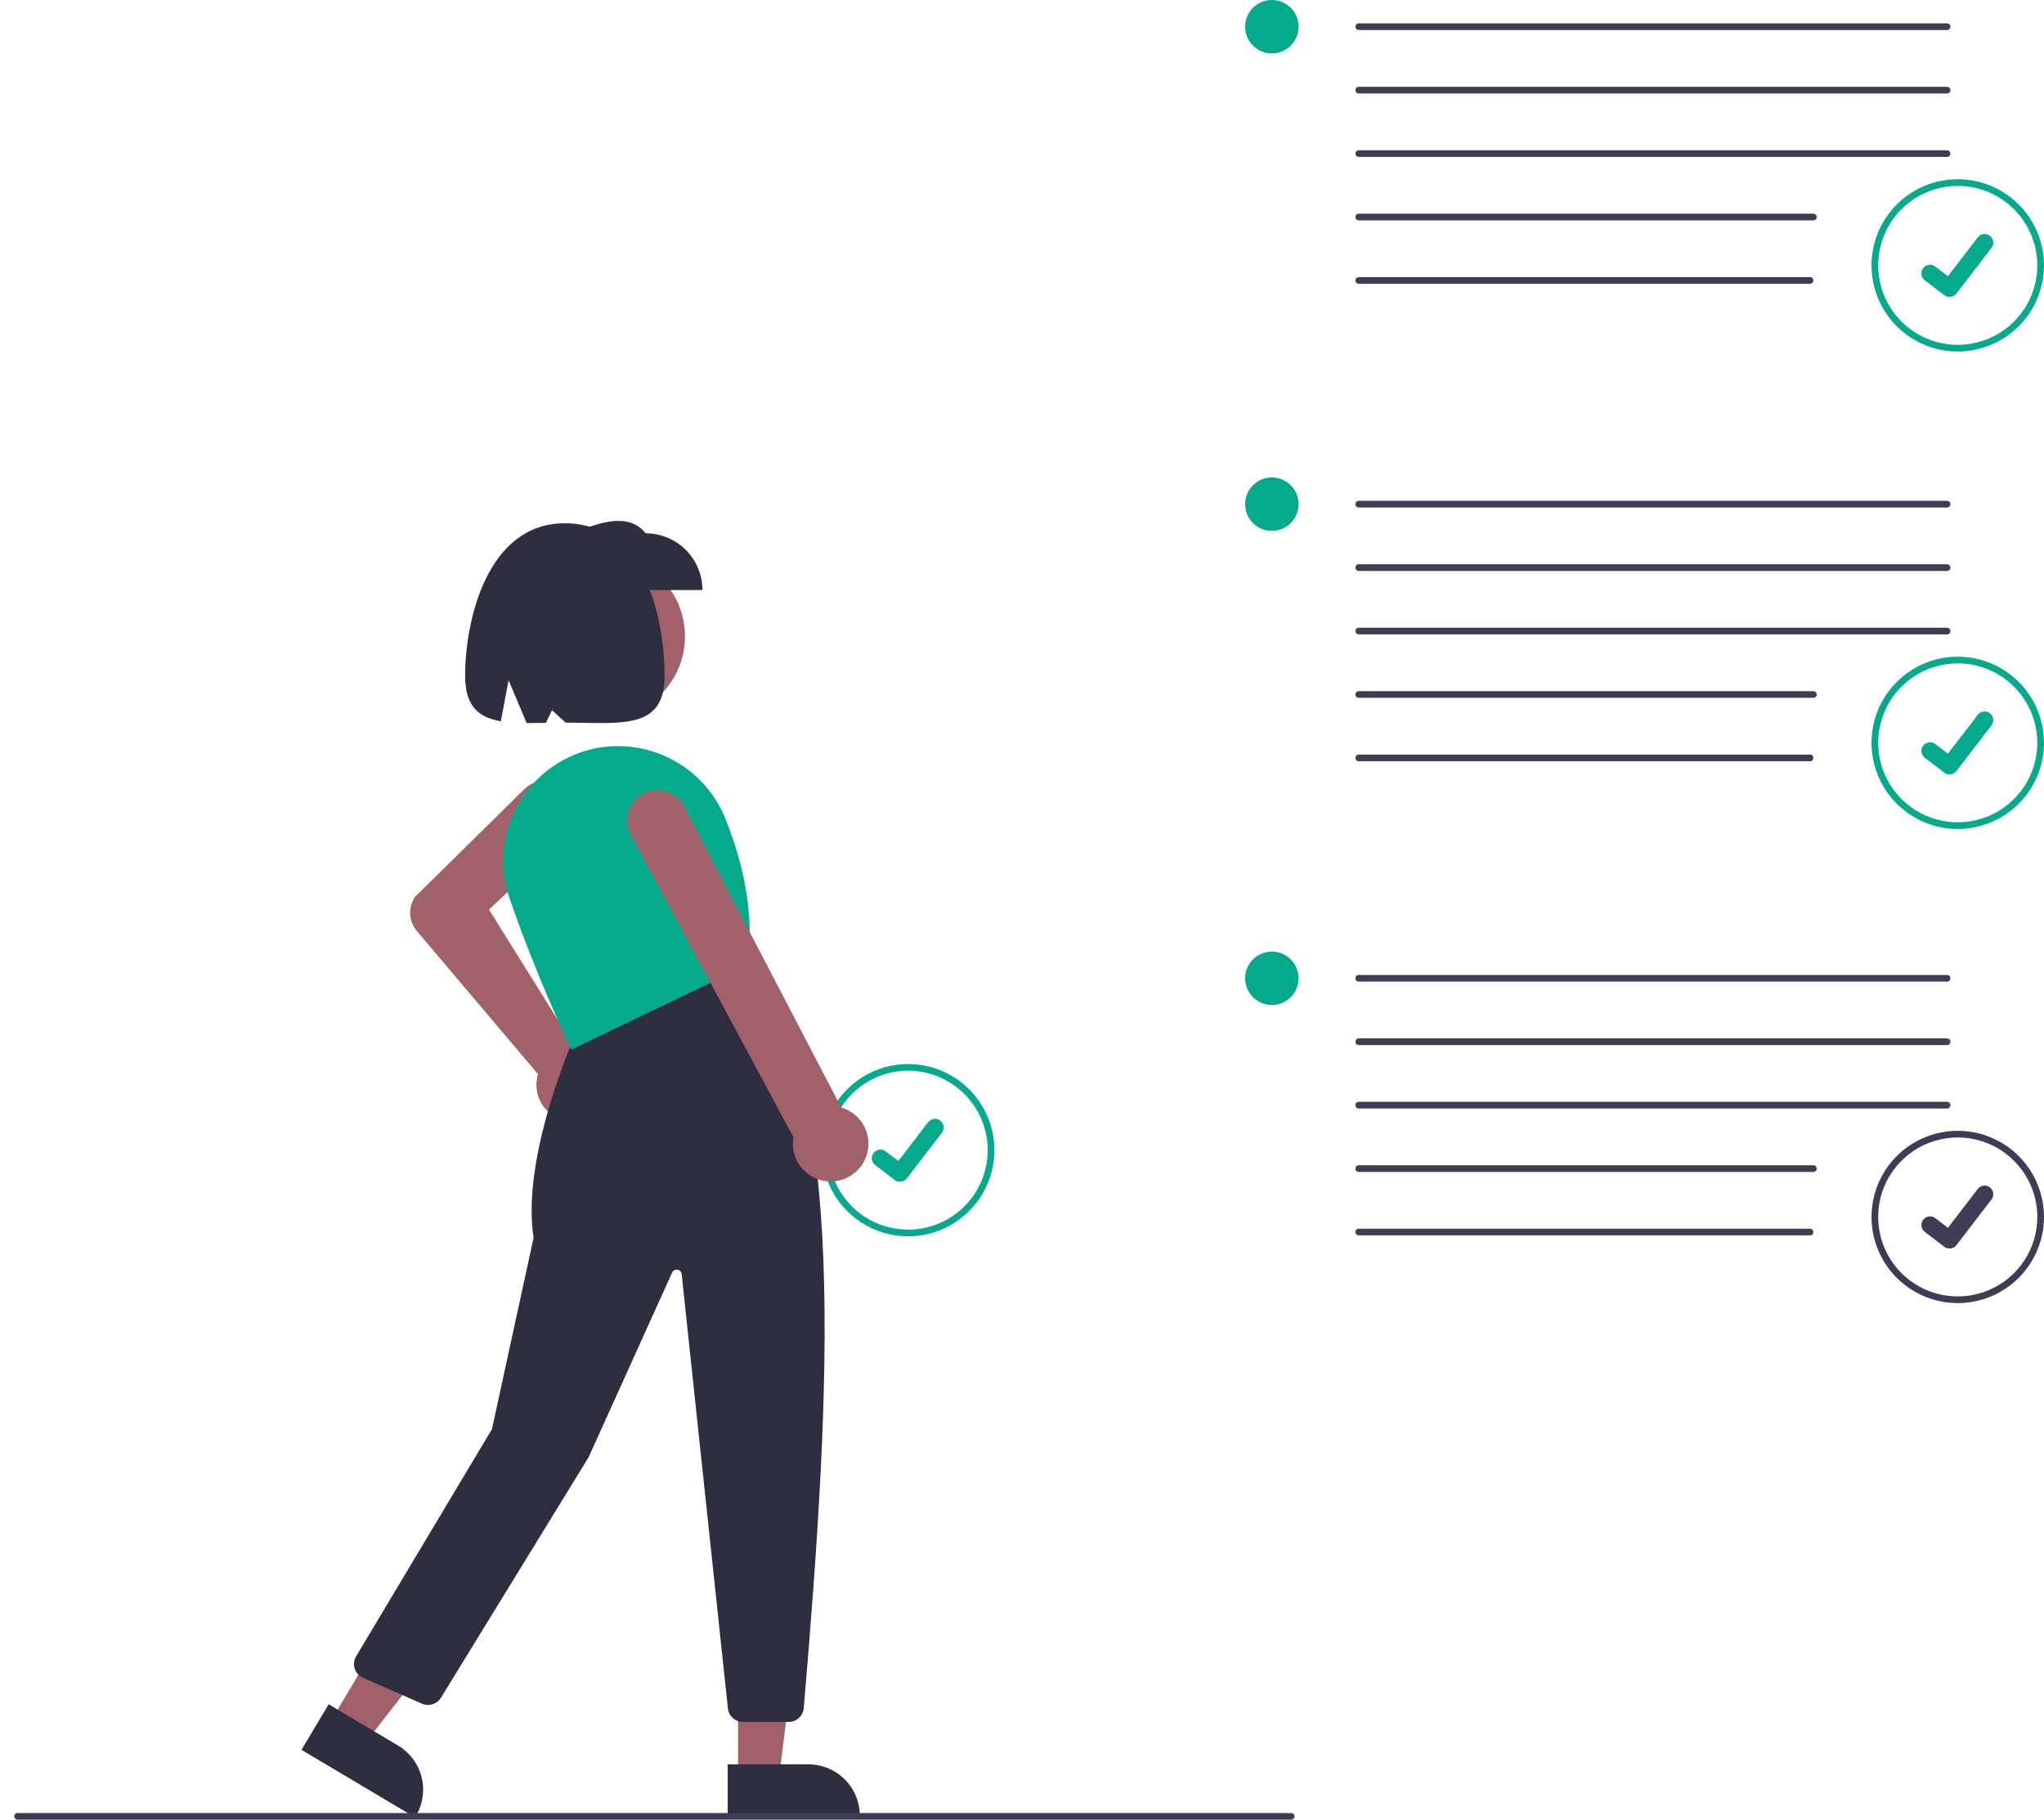 <svg width="410" height="365" viewBox="0 0 410 365" fill="none" xmlns="http://www.w3.org/2000/svg">
    <g clip-path="url(#clip0_18_370)">
        <path d="M182.166 247.988C178.745 247.988 175.4 246.975 172.555 245.076C169.71 243.177 167.492 240.478 166.183 237.32C164.873 234.163 164.531 230.688 165.198 227.336C165.866 223.984 167.513 220.904 169.933 218.488C172.353 216.071 175.435 214.425 178.791 213.758C182.147 213.091 185.626 213.433 188.787 214.741C191.948 216.049 194.65 218.264 196.551 221.106C198.453 223.948 199.467 227.289 199.467 230.707C199.462 235.289 197.638 239.681 194.394 242.921C191.151 246.161 186.753 247.983 182.166 247.988ZM182.166 214.765C179.01 214.765 175.924 215.7 173.3 217.452C170.675 219.204 168.63 221.694 167.422 224.607C166.214 227.519 165.898 230.725 166.513 233.817C167.129 236.91 168.649 239.75 170.881 241.98C173.113 244.209 175.957 245.727 179.053 246.342C182.149 246.957 185.358 246.642 188.274 245.435C191.19 244.229 193.683 242.185 195.436 239.564C197.19 236.942 198.126 233.86 198.126 230.707C198.121 226.481 196.438 222.429 193.446 219.44C190.454 216.451 186.398 214.77 182.166 214.765Z"
              fill="#05A98B"/>
        <path d="M180.519 237.044C180.144 237.044 179.78 236.923 179.481 236.699L179.462 236.685L175.554 233.699C175.373 233.56 175.221 233.388 175.107 233.19C174.993 232.993 174.919 232.775 174.889 232.549C174.859 232.324 174.874 232.094 174.933 231.874C174.992 231.654 175.094 231.448 175.232 231.267C175.371 231.086 175.544 230.934 175.742 230.82C175.939 230.706 176.157 230.632 176.383 230.602C176.61 230.572 176.839 230.587 177.06 230.646C177.28 230.705 177.487 230.807 177.668 230.945L180.199 232.884L186.181 225.089C186.32 224.908 186.493 224.757 186.69 224.643C186.888 224.529 187.106 224.455 187.332 224.425C187.558 224.395 187.787 224.41 188.008 224.469C188.228 224.528 188.434 224.629 188.615 224.768L188.579 224.82L188.617 224.768C188.982 225.049 189.221 225.462 189.281 225.918C189.341 226.374 189.218 226.835 188.938 227.2L181.902 236.365C181.739 236.576 181.53 236.747 181.29 236.864C181.05 236.982 180.787 237.042 180.52 237.042L180.519 237.044Z"
              fill="#05A98B"/>
        <path d="M120.934 144.094C130.029 144.094 137.402 136.73 137.402 127.645C137.402 118.561 130.029 111.196 120.934 111.196C111.839 111.196 104.466 118.561 104.466 127.645C104.466 136.73 111.839 144.094 120.934 144.094Z"
              fill="#A0616A"/>
        <path d="M114.988 224.978C114.781 224.978 114.572 224.968 114.363 224.95C113.327 224.864 112.321 224.56 111.412 224.058C110.502 223.557 109.708 222.868 109.083 222.039C108.458 221.21 108.015 220.258 107.784 219.246C107.553 218.234 107.539 217.184 107.742 216.166C107.79 215.929 107.85 215.696 107.923 215.465L83.618 186.752C82.826 185.809 82.359 184.637 82.288 183.408C82.216 182.179 82.543 180.96 83.219 179.931L83.263 179.878L105.141 158.33C105.736 157.744 106.441 157.282 107.216 156.97C107.99 156.658 108.819 156.502 109.654 156.512C110.49 156.522 111.315 156.697 112.082 157.027C112.849 157.357 113.543 157.835 114.124 158.435C114.705 159.034 115.162 159.743 115.467 160.519C115.772 161.296 115.921 162.125 115.903 162.96C115.886 163.794 115.703 164.616 115.366 165.38C115.029 166.143 114.543 166.832 113.938 167.407L98.093 182.453L115.439 210.263C115.768 210.28 116.095 210.32 116.418 210.383C118.212 210.741 119.809 211.752 120.899 213.22C121.989 214.688 122.494 216.508 122.316 218.327C122.138 220.146 121.289 221.833 119.935 223.063C118.581 224.292 116.818 224.974 114.988 224.978Z"
              fill="#A0616A"/>
        <path d="M148.056 356.576L156.276 356.575L160.187 324.906L148.055 324.906L148.056 356.576Z" fill="#A0616A"/>
        <path d="M145.959 353.895L162.148 353.895H162.148C163.503 353.895 164.845 354.161 166.096 354.679C167.348 355.197 168.485 355.956 169.443 356.913C170.401 357.87 171.161 359.006 171.679 360.256C172.198 361.506 172.465 362.846 172.465 364.199V364.534L145.96 364.535L145.959 353.895Z"
              fill="#2F2E41"/>
        <path d="M66.353 345.224L73.416 349.424L92.998 324.211L82.574 318.012L66.353 345.224Z" fill="#A0616A"/>
        <path d="M65.925 341.849L79.834 350.121C80.999 350.813 82.015 351.728 82.825 352.813C83.636 353.897 84.224 355.131 84.557 356.442C84.89 357.754 84.961 359.119 84.766 360.458C84.571 361.797 84.114 363.085 83.421 364.247L83.249 364.535L60.476 350.991L65.925 341.849Z"
              fill="#2F2E41"/>
        <path d="M158.216 345.39H149.011C148.266 345.391 147.547 345.116 146.992 344.619C146.438 344.121 146.089 343.435 146.011 342.695L136.731 255.566C136.708 255.347 136.613 255.141 136.461 254.981C136.309 254.821 136.109 254.715 135.891 254.68C135.673 254.645 135.449 254.683 135.255 254.788C135.06 254.892 134.906 255.057 134.815 255.258L118.074 292.285L88.436 340.559C88.052 341.178 87.458 341.638 86.763 341.855C86.067 342.072 85.317 342.032 84.648 341.741L72.808 336.538C72.417 336.366 72.066 336.112 71.78 335.795C71.494 335.477 71.279 335.102 71.149 334.695C71.019 334.288 70.977 333.858 71.026 333.434C71.075 333.009 71.214 332.6 71.433 332.233L98.679 286.664L107.035 248.27C104.407 231.62 115.673 206.866 115.788 206.617L115.844 206.496L149.72 192.96L149.876 193.151C170.006 217.695 166.73 277.862 161.223 342.629C161.155 343.38 160.81 344.079 160.254 344.59C159.698 345.1 158.971 345.386 158.216 345.39Z"
              fill="#2F2E41"/>
        <path d="M114.593 210.553L114.449 210.25C114.38 210.104 107.479 195.567 102.159 180.029C101.137 177.024 100.751 173.84 101.024 170.679C101.298 167.517 102.227 164.446 103.75 161.662C105.294 158.848 107.406 156.386 109.952 154.43C112.498 152.474 115.423 151.068 118.542 150.301C123.956 149.005 129.656 149.694 134.603 152.244C139.551 154.794 143.417 159.034 145.497 164.193C149.716 174.733 151.214 184.563 149.948 193.41L149.923 193.587L149.762 193.664L114.593 210.553Z"
              fill="#05A98B"/>
        <path d="M172.538 234.138C171.839 235.012 170.954 235.721 169.948 236.213C168.943 236.705 167.84 236.969 166.72 236.985C165.699 236.999 164.685 236.807 163.74 236.419C162.794 236.032 161.937 235.458 161.219 234.732C160.502 234.006 159.939 233.142 159.564 232.193C159.189 231.243 159.01 230.228 159.037 229.208C159.049 228.835 159.089 228.463 159.158 228.096L126.731 167.771C126.307 167.093 126.021 166.338 125.89 165.55C125.758 164.762 125.785 163.956 125.967 163.177C126.149 162.399 126.483 161.665 126.95 161.016C127.417 160.367 128.008 159.817 128.689 159.398C129.369 158.978 130.126 158.697 130.916 158.57C131.706 158.444 132.513 158.475 133.291 158.661C134.069 158.847 134.803 159.185 135.449 159.655C136.096 160.126 136.643 160.719 137.06 161.401L168.738 222.15C169.933 222.497 171.024 223.133 171.915 224.002C172.805 224.871 173.468 225.945 173.844 227.131C174.219 228.316 174.297 229.575 174.069 230.798C173.841 232.02 173.315 233.167 172.538 234.138Z"
              fill="#A0616A"/>
        <path d="M140.9 118.353H114.751V106.968C120.491 104.691 126.107 102.754 129.502 106.968C132.525 106.968 135.424 108.168 137.562 110.303C139.699 112.438 140.9 115.334 140.9 118.353Z"
              fill="#2F2E41"/>
        <path d="M113.304 104.959C97.671 104.959 93.296 124.531 93.296 135.573C93.296 141.731 96.084 143.933 100.465 144.678L102.012 136.436L105.636 145.033C106.867 145.039 108.159 145.015 109.5 144.991L110.728 142.463L113.468 144.945C124.442 144.961 133.311 146.559 133.311 135.573C133.311 124.531 129.474 104.959 113.304 104.959Z"
              fill="#2F2E41"/>
        <path d="M255.118 106.486C258.08 106.486 260.481 104.087 260.481 101.128C260.481 98.169 258.08 95.771 255.118 95.771C252.155 95.771 249.754 98.169 249.754 101.128C249.754 104.087 252.155 106.486 255.118 106.486Z"
              fill="#05A98B"/>
        <path d="M392.699 166.282C389.278 166.282 385.933 165.268 383.088 163.369C380.242 161.47 378.025 158.772 376.715 155.614C375.406 152.456 375.063 148.981 375.731 145.629C376.399 142.277 378.046 139.198 380.466 136.781C382.885 134.364 385.968 132.718 389.324 132.052C392.68 131.385 396.159 131.727 399.32 133.035C402.481 134.343 405.183 136.558 407.084 139.4C408.985 142.242 410 145.583 410 149.001C409.995 153.582 408.17 157.975 404.927 161.215C401.684 164.454 397.286 166.277 392.699 166.282ZM392.699 133.059C389.543 133.059 386.457 133.994 383.833 135.746C381.208 137.497 379.162 139.987 377.954 142.9C376.746 145.813 376.43 149.018 377.046 152.111C377.662 155.203 379.182 158.044 381.414 160.273C383.646 162.503 386.49 164.021 389.586 164.636C392.682 165.251 395.891 164.935 398.807 163.729C401.723 162.522 404.216 160.479 405.969 157.857C407.723 155.236 408.659 152.154 408.659 149.001C408.654 144.774 406.971 140.722 403.979 137.734C400.987 134.745 396.931 133.064 392.699 133.059Z"
              fill="#05A98B"/>
        <path d="M391.051 155.337C390.677 155.338 390.313 155.217 390.014 154.993L389.995 154.979L386.087 151.993C385.721 151.713 385.482 151.299 385.422 150.843C385.361 150.387 385.485 149.925 385.765 149.56C386.045 149.195 386.459 148.956 386.916 148.896C387.373 148.836 387.835 148.959 388.2 149.239L390.732 151.178L396.714 143.383C396.853 143.202 397.026 143.05 397.223 142.936C397.42 142.822 397.638 142.748 397.864 142.719C398.09 142.689 398.32 142.704 398.54 142.763C398.761 142.821 398.967 142.923 399.148 143.062L399.111 143.113L399.149 143.062C399.514 143.342 399.753 143.756 399.813 144.211C399.874 144.667 399.75 145.129 399.471 145.494L392.434 154.659C392.272 154.87 392.062 155.041 391.823 155.158C391.583 155.275 391.32 155.336 391.053 155.335L391.051 155.337Z"
              fill="#05A98B"/>
        <path d="M390.556 101.798H272.55C272.372 101.798 272.202 101.728 272.076 101.602C271.95 101.476 271.88 101.306 271.88 101.128C271.88 100.951 271.95 100.781 272.076 100.655C272.202 100.529 272.372 100.459 272.55 100.459H390.556C390.734 100.459 390.904 100.529 391.03 100.655C391.156 100.781 391.226 100.951 391.226 101.128C391.226 101.306 391.156 101.476 391.03 101.602C390.904 101.728 390.734 101.798 390.556 101.798Z"
              fill="#3F3D56"/>
        <path d="M390.556 114.523H272.55C272.372 114.523 272.202 114.452 272.076 114.327C271.95 114.201 271.88 114.031 271.88 113.853C271.88 113.676 271.95 113.505 272.076 113.38C272.202 113.254 272.372 113.183 272.55 113.183H390.556C390.734 113.183 390.904 113.254 391.03 113.38C391.156 113.505 391.226 113.676 391.226 113.853C391.226 114.031 391.156 114.201 391.03 114.327C390.904 114.452 390.734 114.523 390.556 114.523Z"
              fill="#3F3D56"/>
        <path d="M390.556 127.248H272.55C272.372 127.248 272.202 127.177 272.076 127.051C271.95 126.926 271.88 126.756 271.88 126.578C271.88 126.4 271.95 126.23 272.076 126.104C272.202 125.979 272.372 125.908 272.55 125.908H390.556C390.734 125.908 390.904 125.979 391.03 126.104C391.156 126.23 391.226 126.4 391.226 126.578C391.226 126.756 391.156 126.926 391.03 127.051C390.904 127.177 390.734 127.248 390.556 127.248Z"
              fill="#3F3D56"/>
        <path d="M363.736 139.973H272.55C272.372 139.973 272.202 139.902 272.076 139.776C271.95 139.651 271.88 139.48 271.88 139.303C271.88 139.125 271.95 138.955 272.076 138.829C272.202 138.704 272.372 138.633 272.55 138.633H363.736C363.914 138.633 364.085 138.704 364.211 138.829C364.336 138.955 364.407 139.125 364.407 139.303C364.407 139.48 364.336 139.651 364.211 139.776C364.085 139.902 363.914 139.973 363.736 139.973Z"
              fill="#3F3D56"/>
        <path d="M363.066 152.697H272.55C272.372 152.697 272.202 152.627 272.076 152.501C271.95 152.375 271.88 152.205 271.88 152.028C271.88 151.85 271.95 151.68 272.076 151.554C272.202 151.428 272.372 151.358 272.55 151.358H363.066C363.244 151.358 363.414 151.428 363.54 151.554C363.666 151.68 363.736 151.85 363.736 152.028C363.736 152.205 363.666 152.375 363.54 152.501C363.414 152.627 363.244 152.697 363.066 152.697Z"
              fill="#3F3D56"/>
        <path d="M255.118 10.716C258.08 10.716 260.481 8.317 260.481 5.358C260.481 2.399 258.08 0 255.118 0C252.155 0 249.754 2.399 249.754 5.358C249.754 8.317 252.155 10.716 255.118 10.716Z"
              fill="#05A98B"/>
        <path d="M392.699 70.511C389.278 70.511 385.933 69.498 383.088 67.599C380.242 65.7 378.025 63.001 376.715 59.843C375.406 56.685 375.063 53.211 375.731 49.859C376.399 46.507 378.046 43.427 380.466 41.011C382.885 38.594 385.968 36.948 389.324 36.281C392.68 35.614 396.159 35.956 399.32 37.264C402.481 38.572 405.183 40.787 407.084 43.629C408.985 46.471 410 49.812 410 53.23C409.995 57.812 408.17 62.204 404.927 65.444C401.684 68.684 397.286 70.506 392.699 70.511ZM392.699 37.288C389.543 37.288 386.457 38.223 383.833 39.975C381.208 41.727 379.162 44.217 377.954 47.129C376.746 50.042 376.43 53.248 377.046 56.34C377.662 59.432 379.182 62.273 381.414 64.502C383.646 66.732 386.49 68.25 389.586 68.865C392.682 69.48 395.891 69.165 398.807 67.958C401.723 66.752 404.216 64.708 405.969 62.087C407.723 59.465 408.659 56.383 408.659 53.23C408.654 49.004 406.971 44.952 403.979 41.963C400.987 38.974 396.931 37.293 392.699 37.288Z"
              fill="#05A98B"/>
        <path d="M391.051 59.567C390.677 59.567 390.313 59.446 390.014 59.222L389.995 59.208L386.087 56.222C385.721 55.942 385.482 55.529 385.422 55.072C385.361 54.616 385.485 54.155 385.765 53.79C386.045 53.425 386.459 53.185 386.916 53.125C387.373 53.065 387.835 53.188 388.2 53.468L390.732 55.407L396.714 47.612C396.853 47.431 397.026 47.28 397.223 47.166C397.42 47.052 397.638 46.978 397.864 46.948C398.09 46.918 398.32 46.933 398.54 46.992C398.761 47.051 398.967 47.152 399.148 47.291L399.111 47.343L399.149 47.291C399.514 47.572 399.753 47.985 399.813 48.441C399.874 48.897 399.75 49.358 399.471 49.723L392.434 58.888C392.272 59.099 392.062 59.27 391.823 59.387C391.583 59.505 391.32 59.565 391.053 59.565L391.051 59.567Z"
              fill="#05A98B"/>
        <path d="M390.556 6.028H272.55C272.372 6.028 272.202 5.957 272.076 5.831C271.95 5.706 271.88 5.535 271.88 5.358C271.88 5.18 271.95 5.01 272.076 4.884C272.202 4.759 272.372 4.688 272.55 4.688H390.556C390.734 4.688 390.904 4.759 391.03 4.884C391.156 5.01 391.226 5.18 391.226 5.358C391.226 5.535 391.156 5.706 391.03 5.831C390.904 5.957 390.734 6.028 390.556 6.028Z"
              fill="#3F3D56"/>
        <path d="M390.556 18.752H272.55C272.372 18.752 272.202 18.682 272.076 18.556C271.95 18.43 271.88 18.26 271.88 18.083C271.88 17.905 271.95 17.735 272.076 17.609C272.202 17.483 272.372 17.413 272.55 17.413H390.556C390.734 17.413 390.904 17.483 391.03 17.609C391.156 17.735 391.226 17.905 391.226 18.083C391.226 18.26 391.156 18.43 391.03 18.556C390.904 18.682 390.734 18.752 390.556 18.752Z"
              fill="#3F3D56"/>
        <path d="M390.556 31.477H272.55C272.372 31.477 272.202 31.407 272.076 31.281C271.95 31.155 271.88 30.985 271.88 30.807C271.88 30.63 271.95 30.459 272.076 30.334C272.202 30.208 272.372 30.138 272.55 30.138H390.556C390.734 30.138 390.904 30.208 391.03 30.334C391.156 30.459 391.226 30.63 391.226 30.807C391.226 30.985 391.156 31.155 391.03 31.281C390.904 31.407 390.734 31.477 390.556 31.477Z"
              fill="#3F3D56"/>
        <path d="M363.736 44.202H272.55C272.372 44.202 272.202 44.131 272.076 44.006C271.95 43.88 271.88 43.71 271.88 43.532C271.88 43.355 271.95 43.184 272.076 43.059C272.202 42.933 272.372 42.862 272.55 42.862H363.736C363.914 42.862 364.085 42.933 364.211 43.059C364.336 43.184 364.407 43.355 364.407 43.532C364.407 43.71 364.336 43.88 364.211 44.006C364.085 44.131 363.914 44.202 363.736 44.202Z"
              fill="#3F3D56"/>
        <path d="M363.066 56.927H272.55C272.372 56.927 272.202 56.856 272.076 56.73C271.95 56.605 271.88 56.434 271.88 56.257C271.88 56.079 271.95 55.909 272.076 55.783C272.202 55.658 272.372 55.587 272.55 55.587H363.066C363.244 55.587 363.414 55.658 363.54 55.783C363.666 55.909 363.736 56.079 363.736 56.257C363.736 56.434 363.666 56.605 363.54 56.73C363.414 56.856 363.244 56.927 363.066 56.927Z"
              fill="#3F3D56"/>
        <path d="M255.118 201.587C258.08 201.587 260.481 199.188 260.481 196.229C260.481 193.27 258.08 190.872 255.118 190.872C252.155 190.872 249.754 193.27 249.754 196.229C249.754 199.188 252.155 201.587 255.118 201.587Z"
              fill="#05A98B"/>
        <path d="M392.699 261.383C389.278 261.383 385.933 260.369 383.088 258.47C380.242 256.571 378.025 253.872 376.715 250.715C375.406 247.557 375.063 244.082 375.731 240.73C376.399 237.378 378.046 234.299 380.466 231.882C382.885 229.465 385.968 227.819 389.324 227.153C392.68 226.486 396.159 226.828 399.32 228.136C402.481 229.444 405.183 231.659 407.084 234.501C408.985 237.343 410 240.684 410 244.102C409.995 248.683 408.17 253.076 404.927 256.315C401.684 259.555 397.286 261.378 392.699 261.383ZM392.699 228.16C389.543 228.16 386.457 229.095 383.833 230.847C381.208 232.598 379.162 235.088 377.954 238.001C376.746 240.914 376.43 244.119 377.046 247.212C377.662 250.304 379.182 253.145 381.414 255.374C383.646 257.604 386.49 259.122 389.586 259.737C392.682 260.352 395.891 260.036 398.807 258.83C401.723 257.623 404.216 255.58 405.969 252.958C407.723 250.337 408.659 247.255 408.659 244.102C408.654 239.875 406.971 235.823 403.979 232.834C400.987 229.846 396.931 228.165 392.699 228.16Z"
              fill="#3F3D56"/>
        <path d="M391.051 250.438C390.677 250.439 390.313 250.318 390.014 250.094L389.995 250.08L386.087 247.094C385.906 246.955 385.754 246.782 385.64 246.585C385.526 246.388 385.452 246.17 385.422 245.944C385.392 245.718 385.407 245.489 385.466 245.268C385.525 245.048 385.626 244.842 385.765 244.661C385.904 244.48 386.077 244.329 386.274 244.215C386.472 244.101 386.69 244.027 386.916 243.997C387.142 243.967 387.372 243.982 387.592 244.041C387.813 244.1 388.019 244.201 388.2 244.34L390.732 246.279L396.714 238.484C396.853 238.303 397.026 238.151 397.223 238.037C397.42 237.923 397.638 237.849 397.864 237.819C398.09 237.79 398.32 237.805 398.54 237.863C398.761 237.922 398.967 238.024 399.148 238.162L399.111 238.214L399.149 238.163C399.514 238.443 399.753 238.857 399.813 239.312C399.874 239.768 399.75 240.229 399.471 240.595L392.434 249.76C392.272 249.971 392.062 250.142 391.823 250.259C391.583 250.376 391.32 250.437 391.053 250.436L391.051 250.438Z"
              fill="#3F3D56"/>
        <path d="M390.556 196.899H272.55C272.372 196.899 272.202 196.828 272.076 196.703C271.95 196.577 271.88 196.407 271.88 196.229C271.88 196.052 271.95 195.881 272.076 195.756C272.202 195.63 272.372 195.56 272.55 195.56H390.556C390.734 195.56 390.904 195.63 391.03 195.756C391.156 195.881 391.226 196.052 391.226 196.229C391.226 196.407 391.156 196.577 391.03 196.703C390.904 196.828 390.734 196.899 390.556 196.899Z"
              fill="#3F3D56"/>
        <path d="M390.556 209.624H272.55C272.372 209.624 272.202 209.553 272.076 209.428C271.95 209.302 271.88 209.132 271.88 208.954C271.88 208.777 271.95 208.606 272.076 208.481C272.202 208.355 272.372 208.284 272.55 208.284H390.556C390.734 208.284 390.904 208.355 391.03 208.481C391.156 208.606 391.226 208.777 391.226 208.954C391.226 209.132 391.156 209.302 391.03 209.428C390.904 209.553 390.734 209.624 390.556 209.624Z"
              fill="#3F3D56"/>
        <path d="M390.556 222.349H272.55C272.372 222.349 272.202 222.278 272.076 222.152C271.95 222.027 271.88 221.857 271.88 221.679C271.88 221.501 271.95 221.331 272.076 221.205C272.202 221.08 272.372 221.009 272.55 221.009H390.556C390.734 221.009 390.904 221.08 391.03 221.205C391.156 221.331 391.226 221.501 391.226 221.679C391.226 221.857 391.156 222.027 391.03 222.152C390.904 222.278 390.734 222.349 390.556 222.349Z"
              fill="#3F3D56"/>
        <path d="M363.736 235.073H272.55C272.372 235.073 272.202 235.003 272.076 234.877C271.95 234.752 271.88 234.581 271.88 234.404C271.88 234.226 271.95 234.056 272.076 233.93C272.202 233.804 272.372 233.734 272.55 233.734H363.736C363.914 233.734 364.085 233.804 364.211 233.93C364.336 234.056 364.407 234.226 364.407 234.404C364.407 234.581 364.336 234.752 364.211 234.877C364.085 235.003 363.914 235.073 363.736 235.073Z"
              fill="#3F3D56"/>
        <path d="M363.066 247.798H272.55C272.372 247.798 272.202 247.728 272.076 247.602C271.95 247.476 271.88 247.306 271.88 247.128C271.88 246.951 271.95 246.781 272.076 246.655C272.202 246.529 272.372 246.459 272.55 246.459H363.066C363.244 246.459 363.414 246.529 363.54 246.655C363.666 246.781 363.736 246.951 363.736 247.128C363.736 247.306 363.666 247.476 363.54 247.602C363.414 247.728 363.244 247.798 363.066 247.798Z"
              fill="#3F3D56"/>
        <path d="M258.985 365H3.529C3.352 365 3.181 364.929 3.055 364.804C2.93 364.678 2.859 364.508 2.859 364.33C2.859 364.153 2.93 363.982 3.055 363.857C3.181 363.731 3.352 363.661 3.529 363.661H258.985C259.163 363.661 259.333 363.731 259.459 363.857C259.585 363.982 259.655 364.153 259.655 364.33C259.655 364.508 259.585 364.678 259.459 364.804C259.333 364.929 259.163 365 258.985 365Z"
              fill="#3F3D56"/>
    </g>
    <defs>
        <clipPath id="clip0_18_370">
            <rect width="410" height="365" fill="white"/>
        </clipPath>
    </defs>
</svg>
